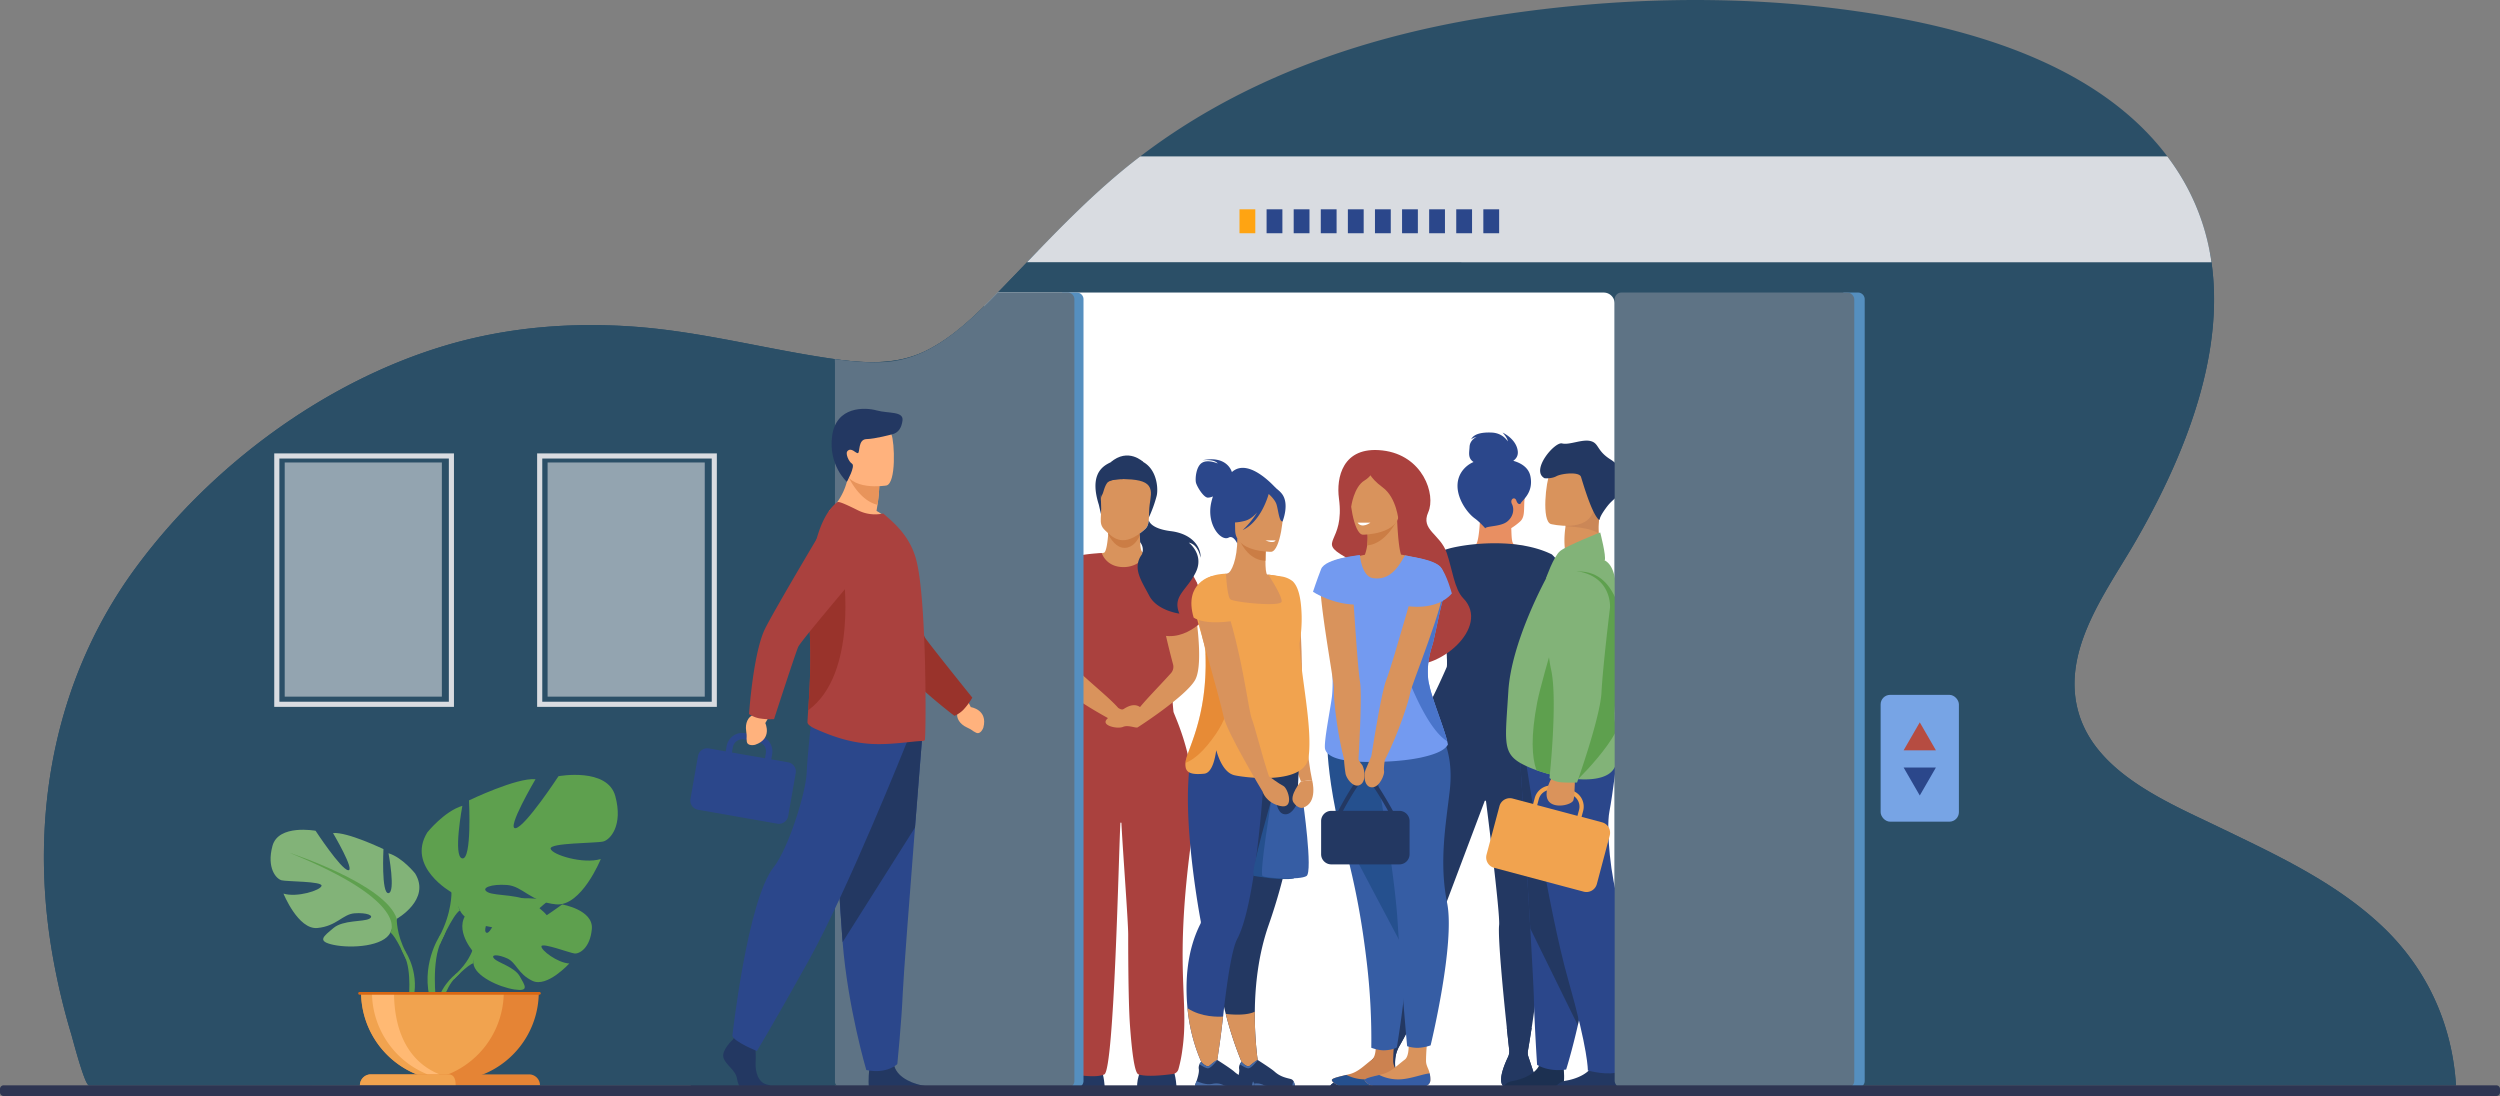 <svg xmlns="http://www.w3.org/2000/svg" viewBox="0 0 2768.18 1213.56"><rect x="0" y="0" width="2768.18" height="1213.56" fill="#808080" stroke="none"/><defs><style>.cls-1{fill:#2b4f67;}.cls-2{fill:#fff;}.cls-3{fill:#233862;}.cls-4{fill:#d9935c;}.cls-5{fill:#cb7d45;}.cls-6{fill:#aa413e;}.cls-7{fill:#e88f62;}.cls-8{fill:#2b478b;}.cls-9{fill:#f1a34f;}.cls-10{fill:#466aa5;}.cls-11{fill:#25508e;}.cls-12{fill:#365da4;}.cls-13,.cls-34{fill:#d86713;}.cls-13{opacity:0.4;}.cls-13,.cls-35{isolation:isolate;}.cls-14{fill:#1c3051;}.cls-15{fill:#82b378;}.cls-16{fill:#5ea04e;}.cls-17{fill:#da935b;}.cls-18{fill:#cb8757;}.cls-19{fill:#cc8250;}.cls-20{fill:#739af0;}.cls-21{fill:#4a75cb;}.cls-22,.cls-35{fill:#d9dce1;}.cls-23{fill:#bbd9f9;}.cls-24{fill:#558fbf;}.cls-25{fill:#5e7385;}.cls-26{fill:#ffb27d;}.cls-27{fill:#99332b;}.cls-28{fill:#e8945b;}.cls-29{fill:#ffa412;}.cls-30{fill:#77a4e5;}.cls-31{fill:#b64c41;}.cls-32{fill:#e58435;}.cls-33{fill:#ffb973;}.cls-35{opacity:0.6;}.cls-36{fill:#2e3552;}</style></defs><title>Asset 1</title><g id="Layer_2" data-name="Layer 2"><g id="Layer_1-2" data-name="Layer 1"><path class="cls-1" d="M2719.47,1201.75c-4.24-68.16-32.51-129.86-82.3-176.7-51.63-48.56-117-78.7-180.12-109.18-56.37-27.22-134.65-59.29-154.91-124.83-21.44-69.41,30-135.36,62.52-191.74,68.5-118.77,128.66-277.76,49-406C2339.39,73.88,2183.31,30.3,2052.69,12c-136-19.13-276.37-14.5-411.76,7.78-139.48,23-273.63,71.07-385.67,159.06-56,44-103.08,96.66-152.72,147.39-23,23.48-47.43,47.51-77.23,62.17-32.2,15.83-67,14-101.65,9.12-73.15-10.38-144.45-29.85-218.36-35.59-71.54-5.55-143.7.21-212.6,20.78-133.84,40-259.2,133.11-341.91,245.21C61.67,748.68,33.22,898.78,56.23,1045.76c3.17,20.24-3.27-20.92,0,0A756.85,756.85,0,0,0,78.85,1145c1.89,6.34,14.94,56.8,19.68,56.8Z"/><path class="cls-1" d="M56.23,1045.74A756.85,756.85,0,0,0,78.85,1145c1.89,6.34,14.94,56.8,19.68,56.8H2719.47c-4.24-68.16-32.51-129.86-82.3-176.7-51.63-48.56-117-78.7-180.12-109.18-56.37-27.22-134.65-59.29-154.91-124.83-21.44-69.41,30-135.36,62.52-191.74,54.06-93.73,102.91-212.51,81.93-321.47H1149.22c-15.55,16.09-31,32.32-46.68,48.36-23,23.48-47.43,47.51-77.23,62.17-32.2,15.83-67,14-101.65,9.12-73.15-10.38-144.45-29.85-218.36-35.59-71.54-5.55-143.7.21-212.6,20.78-133.84,40-259.2,133.11-341.91,245.21C61.67,748.66,33.22,898.76,56.23,1045.74Z"/><path class="cls-2" d="M1787.87,336v856.29a12.09,12.09,0,0,1-12.07,12h-674a12.09,12.09,0,0,1-12.06-12V339q7.4-7.22,15-15.05h671.07A12.11,12.11,0,0,1,1787.87,336Z"/><path class="cls-3" d="M1223.26,1204.27s-.63-13.81-4.33-21.21-33.34-2.32-33.34-2.32-6.83,12.36-5.9,23.47Z"/><path class="cls-3" d="M1302.78,1204.27s-.64-13.81-4.34-21.21-33.34-2.32-33.34-2.32-6.82,12.36-5.9,23.47Z"/><path class="cls-4" d="M1204.09,618.18c3.71,2.68,37.2,20.17,37.2,20.17l35.33-25.18s-10.73-1.57-11-1.65c-3.19-.89-3-9.43-3.45-18.54q-.09-2.12-.24-4.23l-34.59-1.25v.44c0,.43-.06.89-.09,1.37l-.07,1a4.18,4.18,0,0,1-.08,1c-.63,8-2,19.3-4.51,20.62C1221.09,612.69,1211.22,612.57,1204.09,618.18Z"/><path class="cls-5" d="M1227,591.32c2.85,5.71,9.21,15.65,18.63,15.32,9-.32,14.13-8.5,16.47-13.66q-.09-2.12-.24-4.23l-34.59-1.25v.43l-.09,1.37-.07,1C1227.09,590.63,1227.09,591,1227,591.32Z"/><path class="cls-3" d="M1266,511.64s-16.68-16.62-36.36.33C1229.64,512,1241.34,509.54,1266,511.64Z"/><path class="cls-3" d="M1272.2,572.75a142,142,0,0,0,8.54-23.68c2.33-9.09.2-43.61-34.51-41.27a47,47,0,0,0-19.89,5.86c-7.83,4.48-19.41,14.54-9.61,45.26l2.36,10.35Z"/><path class="cls-4" d="M1223.65,587.27c9,8.56,20.09,20,44.07-1.13,4.7-4.13,4.38-10.48,4.65-19.6.33-10.79,2.93-17.4,1.73-23.62-1.44-7.45-7.8-10.81-21-12-24.26-2.11-36.52,3.36-34.89,15.39C1221.83,573.2,1214.54,578.54,1223.65,587.27Z"/><path class="cls-3" d="M1243.42,530.5s-14.38-.31-17.67,4.5-3.73,10.19-5.39,12.9a10.54,10.54,0,0,0-1.38,5.75l-3.19-21.46,19.46-3.87Z"/><path class="cls-6" d="M1187.61,765.7c0-.11-3.75-45.3-5.14-52.93-1-5.75,4-30.71,6.62-42.71-23.64-3.82-29.54-21.18-29.54-21.18s4.86-17.48,16-26.5c4.18-3.39,11.48-5.64,19-7.14,4.42-.88,8.91-1.49,12.86-1.91,7.17-.78,12.56-.93,12.56-.93s4.45,15.3,23.67,15.53,27.11-15.77,27.11-15.77,3.76.08,8.89.4c3.72.24,8.15.6,12.37,1.14a63,63,0,0,1,10.88,2.2c9.72,3.24,22.46,29.39,22.46,29.39-2.55,15.52-26.77,23.82-30.71,25.07h0l.23,6.26c2.28,6.54,7,21.08,7.79,31.29,1,13.49-4.6,60.44-4.63,60.76.2,5.6.6,12.75,1.36,19.67,4.24,11.47,30.34,65.51,20.47,136.63-20.59,148.25-2.73,181.49-10.63,237.08a150.88,150.88,0,0,1-4.42,22,7.41,7.41,0,0,1-6.08,5.14c-9.06,1.26-29.46,3.57-38.25.38-4.2-1.53-7.22-24.9-9.35-55-2-28.88-1.91-93.12-1.91-99.72,0-14.93-6.33-97.77-7.5-123.53a.57.57,0,0,0-.65-.49.56.56,0,0,0-.5.49h0c-1.77,30.59-6.82,272.9-17.75,278.29-8.35,4.12-28,1-37.44-.26a8.68,8.68,0,0,1-7.16-6.19c-11.75-40.41,1.44-140.17-14.77-258.11-9.64-70.13,15.72-123.66,20.28-136.13C1184.75,782.85,1186.35,773.73,1187.61,765.7Z"/><path class="cls-4" d="M1224.72,801.13c2.5,3.67,13.68,5.9,19,3.65s13.36,1.45,15.76.74c.17,0,53.58-34.38,63.82-52.59,10.34-18.37-.06-80.9-3.18-98-9.37,10.24-30.26,10.89-34,10.92h-.57l-1-.31c1.08,19.19,10.59,56.1,14.34,70.06a10.59,10.59,0,0,1-2.37,9.85c-15.66,17.33-30.15,31.56-37.83,42.14-1.21,1.07-3.66,2.89-5.64,1.93-2.74-1.32-11.42-6.18-18.18-.76S1222.22,797.45,1224.72,801.13Z"/><path class="cls-4" d="M1170.58,755.43c11.93,17.15,68.35,46.25,68.52,46.29a4.34,4.34,0,0,0,1.68-.13h.08c3.35-.75,9.35-3.51,13.86-2.08,5.48,1.74,16.4-1.54,18.54-5.43s-4-6.61-11.24-11.38-15.42.89-18,2.48c-1.55.93-3.6,0-5-.84h-.08c-.27-.17-.52-.34-.73-.49-8.46-9.59-23.73-22-40.51-37.31a13.42,13.42,0,0,1-4.2-12.1c2-12,5.18-65.42,4.53-69-18.2,4.33-29.57-3.1-33.69-6.58C1162.76,677.81,1158.82,738.52,1170.58,755.43Z"/><path class="cls-6" d="M1159.55,648.88s-5.17,33.74-3.92,40.93a84.42,84.42,0,0,0,52.18,15.31c30.62-1.56-26.19-61.58-26.19-61.58Z"/><path class="cls-6" d="M1325.29,645.27s11.08,26.59,14,34.15c0,0-24.89,33.49-56.46,22.87s-6.87-65.65-6.87-65.65Z"/><path class="cls-3" d="M1272.54,659.65c8.68,16.66,33.33,19.79,33.33,19.79-8-19.45,8.11-25.58,18.06-45.49s-7.64-33.1-7.64-33.1c10.88,2.08,13,16.67,13,16.67.93-9.71-7.18-26.15-32.87-29.4-18.81-2.37-23.35-8.7-24.44-11.93-.42,4.18-1.43,7.45-4.25,9.93-2,1.76-3.89,3.28-5.7,4.6,0,.76.08,1.52.11,2.27.11,2.56.18,5.08.3,7.39a13.09,13.09,0,0,1,1.81,13.72,22.77,22.77,0,0,0-4.46,11.11C1258.55,636.16,1266,647.15,1272.54,659.65Z"/><path class="cls-7" d="M1540.64,733.93c4.43,20.4,45.35,68.9,45.5,69a4,4,0,0,0,1.6.53h.08c3.38.58,10,.34,13.59,3.39,4.39,3.7,15.73,4.86,19.2,2.08s-1.16-7.63-6-14.81S1600,789,1597,789.5c-1.79.27-3.34-1.34-4.29-2.69l0-.07c-.18-.27-.35-.52-.48-.74-4.14-12.1-13.46-29.42-23.09-50a13.38,13.38,0,0,1,.76-12.78c6.44-10.28,19.5-31.63,27.9-48.77,1-5,2-9.61,2.72-13.14-18.47-3-26.11-14.2-28.58-19C1563.18,659.27,1536.26,713.81,1540.64,733.93Z"/><path class="cls-7" d="M1769.84,733.93c-4.43,20.4-45.35,68.9-45.5,69a4,4,0,0,1-1.6.53h-.08c-3.38.58-10,.34-13.59,3.39-4.39,3.7-15.73,4.86-19.2,2.08s1.16-7.63,6-14.81,14.58-5.09,17.58-4.62c1.8.27,3.34-1.34,4.29-2.69l.06-.07c.18-.27.35-.52.48-.74,4.13-12.1,13.45-29.42,23.09-50a13.41,13.41,0,0,0-.76-12.78c-6.44-10.28-19.5-31.63-27.9-48.77-1-5-2-9.61-2.72-13.14,18.46-3,26.1-14.2,28.57-19C1747.3,659.27,1774.21,713.81,1769.84,733.93Z"/><path class="cls-7" d="M1633.8,603.27c2.55-1.31,3.88-12.61,4.51-20.6a4,4,0,0,1,.08-1l.07-1c0-.48.07-.94.09-1.38v-.43h.8l-.29-.28c-9.1-8.7-1.81-14-5.45-40.89-1.62-12,10.63-17.49,34.87-15.38,13.21,1.14,19.57,4.5,21,12,1.21,6.21-1.39,12.82-1.72,23.61-.27,9.11,0,15.46-4.65,19.58a67.63,67.63,0,0,1-9.73,7.29c.38,8.93.29,17.23,3.43,18.1.28.08,11,1.65,11,1.65l-35.3,25.17s-33.48-17.48-37.18-20.16C1622.51,603.88,1632.35,604,1633.8,603.27Z"/><path class="cls-8" d="M1618.86,521.84a30.3,30.3,0,0,1,12.76-10.27c-6.59-4.34-4.74-10.36-4.41-16.91.38-7.65,7.84-10.9,7.84-10.9a17.11,17.11,0,0,0-6.12,2.67c2.68-5.35,10.14-8,22.77-7.46s17.8,9.76,17.8,9.76c0-3.63-5.74-9.76-5.74-9.76s15.3,6.89,16.83,20.67c.56,5-1.77,8.29-5,10.59,7.9,2.25,16.94,7,19,17.11,3.74,18.73-9.41,26.48-11,30.51,0,0-2.74,1.74-4.53-3.46s-7.59-1.68-4.9,3.74,1.78,13.85-5.42,19.5-22.88,4.64-24.13,7.35c0,0-6.17-7.06-11.69-11C1621.82,565.91,1605.54,540.89,1618.86,521.84Z"/><path class="cls-3" d="M1668,1204.27s12-.06,24.81-.06c11.49,0,5.92-15,3.7-21.57l-4.19-12.56a13.47,13.47,0,0,1-.51-6.55q2.31-13.56,4.13-25.36a81.44,81.44,0,0,1-27.51-.24c1.15,11,2.12,19.78,2.66,24.66a14.37,14.37,0,0,1-1.3,7.78C1653.7,1204.27,1668,1204.27,1668,1204.27Z"/><path class="cls-3" d="M1472.67,1204.27h69.9s6.1-4.75,3.33-15.85a50.3,50.3,0,0,1-1.12-14.48,35.07,35.07,0,0,1,4.69-15.66c3.33-5.77,8.69-15.47,14.38-27.66-6.41,1-17.38,1.45-31-3.64-2.65,14.75-4.92,27.13-6.18,34a20.22,20.22,0,0,1-5.13,10.18c-6.91,7.42-20.71,21.74-25.62,23.38C1489.32,1196.69,1472.67,1196.52,1472.67,1204.27Z"/><path class="cls-3" d="M1496,1194.48c4.91-1.64,18.71-16,25.62-23.38a20.22,20.22,0,0,0,5.13-10.18c1.26-6.86,3.53-19.24,6.18-34,6.88-38.18,16.37-92.24,17.73-107.26,4-44.09,27.09-190.65,32.47-224.48l-.3-.1c-3.29-1.2-3-8-1.81-11.24,2.32-6.4,9.38-18.65,20.83-45.08a5.09,5.09,0,0,0,.29-1.6c0-.45.07-1,.08-1.57v-3.52c0-1.34-.09-2.85-.18-4.49a6.7,6.7,0,0,0,0-1c-.86-15.25-3.61-40.9-5.84-56h0a1.1,1.1,0,0,0-.07-.47c-18.5-4-26.6-22.85-26.6-22.85,6.12-12.62,20.19-28.76,25.74-34.89a6.24,6.24,0,0,1,2.33-2.53c10.6-5.63,77.61-17.37,120.77,4.08h0s15.57,14.71,23,33.75a44.39,44.39,0,0,1-30.46,22.39c-3,11.2-16.45,62.18-15,69.58.58,2.87,3.69,8.17,7.39,14.51.34.57.68,1.16,1,1.75.69,1.19,1.4,2.4,2.1,3.64,1.41,2.47,2.83,5,4.16,7.61.67,1.29,1.32,2.59,1.93,3.88.92,1.94,1.76,3.87,2.49,5.76a49.7,49.7,0,0,1,1.8,5.54,32,32,0,0,1,.71,3.48,17.79,17.79,0,0,1-.1,6.26,4.83,4.83,0,0,1-1.94,2.52c2.16,5.77,5.72,15.66,8.55,25.16a118.85,118.85,0,0,1,4,17.25c1,8.37-26.48,173.49-25.91,181.29.76,10.31,8.48,25.1-6.12,119.88q-1.82,11.82-4.13,25.35a13.52,13.52,0,0,0,.51,6.56l4.19,12.56c2.22,6.59,7.79,21.57-3.7,21.57-12.8,0-24.81.06-24.81.06s-14.3.08,1.79-33.9a14.4,14.4,0,0,0,1.3-7.78c-.54-4.88-1.51-13.71-2.66-24.66-4-37.5-10-99.89-8.53-113.64,1.36-12.22-14.5-137-14.5-137a.8.8,0,0,0-1.17-.66.67.67,0,0,0-.43.56.17.17,0,0,0,0,.1l-55.16,146.38c.88,34.13-12.69,71.08-24.74,96.9-5.69,12.19-11,21.89-14.38,27.66a35.07,35.07,0,0,0-4.69,15.66,50.3,50.3,0,0,0,1.12,14.48c2.77,11.1-3.33,15.85-3.33,15.85h-69.89C1472.68,1196.52,1489.32,1196.69,1496,1194.48Z"/><path class="cls-8" d="M1331,512.41c6.67-4.09,17.33.79,17.33.79-3.68-5.18-17.13-3.48-17.13-3.48,26.85-5.72,32.4,11.5,32.83,13,19.43-17.53,50.54,19.85,50.54,19.85l-44.64,59.16s-4.07-9.42-9.45-6.48c-8.38,4.58-24.6-14-19.42-38.34a68.48,68.48,0,0,1,2-7.26,14.28,14.28,0,0,1-5.56,1.38c-4.88,0-12.26-12.45-13.25-16.63S1324.28,516.49,1331,512.41Z"/><path class="cls-4" d="M1452.85,863.7l-12.39,1.49s-27.67-71.22-28.29-88.61c-.2-5.66-1.13-17.08-2.31-29.9-2.42-26.54-5.84-59.1-5.84-59.1l-.72-13.06V636.27s15.49.75,25.76,7.31c3.4,2.16,4.72,3.77,5.33,6.09,5,19.31,7.14,64.73,7.26,97.94.07,18.51.08,32.87.83,36C1444.59,792.52,1447.51,839.73,1452.85,863.7Z"/><path class="cls-4" d="M1322,822.16c14-31.32,20.65-40.18,20.88-50,.18-7.8-31-127.14,16.53-137.37,4-1,10.71-15.4,10.63-38.53l1.79.35,30.08,6s-.69,9.47-.71,18.39c0,7.43.43,14.47,2.11,15.36l3.45.33s25.08,34.83,27.19,67.22-20.09,46.47.16,111.21C1454.78,881.16,1314.27,839.46,1322,822.16Z"/><path class="cls-5" d="M1401.9,602.53s-.69,9.47-.71,18.39c-16.83-.48-25.73-15.83-29.37-24.34Z"/><path class="cls-8" d="M1368.71,593.27s-8.82-13.93-10.94-25.85c-1.51-8.51,2.82-40,34.52-35.51a43.2,43.2,0,0,1,17.85,6.75c6.89,4.65,16.82,14.68,5.71,42.21l-2.88,9.29Z"/><path class="cls-4" d="M1407.52,611s-39.83.66-39.86-24.15-5.18-41.43,20.25-42.9,30.37,8,32.4,16.27S1417.88,610.17,1407.52,611Z"/><path class="cls-3" d="M1357.25,1122.7a393,393,0,0,0,25.11,70.41l13.13-.91s-6.44-30.64-6.07-72c.26-28.94,3.84-63.14,15.27-95.8,39.3-112.23,33-193.91,33-193.91l-73.9,8.64-3.44.41c-.31,33.94-1.19,80-2,116-.68,32.4-1.28,56.68-1.28,56.68C1342.87,1042.82,1348,1086,1357.25,1122.7Z"/><path class="cls-8" d="M1314.86,1116.33c4.25,45.35,23,74.67,23,74.67l6.28,4.57s5.94-32,10.14-70c4-36.12,9.49-74.35,15.7-86,24.64-46.28,32.06-221,32.06-221l-74.92-3.72c-7.54,12.67-10.82,33.44-11.6,57.07-2,59.62,12,137.35,14.13,148.6h0a4,4,0,0,1-.49,2.52C1314.21,1052.62,1312.09,1086.38,1314.86,1116.33Z"/><path class="cls-8" d="M1378.41,576.73c-16.74,4.3-24-.18-24-.18a331.23,331.23,0,0,1,3.1-35.57s24.33-9.19,48.21,1.83c2.61-2.23,7.26-3.85,13.4,3.6,9.23,11.19,1,31,1,31-3.79.44-4.68-12.56-6.67-18.88-1.46-4.65-6.25-9.39-8.68-11.58-.78,2.87-8.8,30.73-28.82,40a92.47,92.47,0,0,0,16-19.53C1388.09,571.78,1383.52,575.41,1378.41,576.73Z"/><path class="cls-9" d="M1313.09,850.76c1.59,5,7.07,7.3,20.31,5.93,8.09-.84,11.7-14.39,13.3-26,4.86,16.54,11.66,25.83,20.45,27.78,12.84,2.85,77.57,10.73,81.8-20,4.66-33.85-9.29-93.77-10-126.07a159.49,159.49,0,0,0,2.34-30c-.54-23-4.61-33.5-9.81-38.7a26.3,26.3,0,0,0-11.53-5.24c-3-.52-7.2-1.11-13.12-1.9a20.66,20.66,0,0,0-2.36-.19c1.08,2,15.75,24.17,14.6,29.86-1.19,6-53.18.6-56.77-2.68s-4.81-28.33-4.81-28.33-8.87.23-15.19,2.52c-8.16,3-14.34,8.43-15.46,11.43-10.78,28.85,7.28,52.9,8,75.28,2.48,71.8-21.55,107.11-22.21,120.28A17.75,17.75,0,0,0,1313.09,850.76Z"/><path class="cls-4" d="M1314.86,1116.33c4.25,45.35,23,74.67,23,74.67l6.39,5.82s5.83-33.21,10-71.22C1349.8,1125.93,1330.28,1126.64,1314.86,1116.33Z"/><path class="cls-4" d="M1357.25,1122.7a393,393,0,0,0,25.11,70.41l13.13-.91s-6.44-30.64-6.07-72C1385,1122.41,1375.77,1124.69,1357.25,1122.7Z"/><path class="cls-3" d="M1374.79,1204.12h8.39c2.81-.44,4.88-1.25,7.76-1.63,4.37-.57,6.39,1.22,6.79,1.63l.08.09h35.61c.9-1.28,0-4.25-.8-6.43a5.13,5.13,0,0,0-3.34-3c-3.77-1.09-11.22-2.06-18-8.24-3.84-3.46-18.52-12.74-18.52-12.74h-.08c-.33,0-1.86.48-8.54,6.12-3.46,2.91-9.34-4.11-9.34-4.11a8.29,8.29,0,0,0-1.93,2.62,8.74,8.74,0,0,0-.77,5.46c.53,3.21-1.18,9.18-2.55,13.21-.83,2.44-1.53,4.18-1.53,4.18S1367.58,1203.27,1374.79,1204.12Z"/><path class="cls-10" d="M1372.83,1178.36c2,1.41,6.22,4.18,9,4.55,3.78.49,10.86-9.16,10.86-9.16h-.08c-.33,0-1.86.48-8.54,6.12-3.46,2.91-9.34-4.11-9.34-4.11A8.38,8.38,0,0,0,1372.83,1178.36Z"/><path class="cls-10" d="M1374.79,1204.12h8.39c2.81-.44,4.88-1.25,7.76-1.63,4.37-.57,6.39,1.22,6.79,1.63l.08.09h35.61c.9-1.28,0-4.25-.8-6.43-1.09-1-1.39,4.18-2,5s-29,.3-30.7-.9-6.57-3.29-13.44-1.64c-6,1.43-14.8-2.24-17-3.21-.83,2.44-1.53,4.18-1.53,4.18S1367.58,1203.27,1374.79,1204.12Z"/><path class="cls-11" d="M1408,884.79s-22.8,77.7-20,85c0,0,30.62,5.66,44.68,2.91Z"/><path class="cls-12" d="M1442.68,886.85s11.22,78.43,4,83.12-44.87,2.5-48.68,0,9.93-85.18,9.93-85.18h4.76s.86,14.44,8.36,16.53,13.13-6,16.93-15.41Z"/><path class="cls-3" d="M1330.09,1204.12h8.38c2.81-.44,4.89-1.25,7.77-1.63,4.37-.57,6.39,1.22,6.79,1.63l.07.09h35.62c.9-1.28,0-4.25-.81-6.43a5.06,5.06,0,0,0-3.33-3c-3.78-1.09-11.22-2.06-18-8.24-3.84-3.46-18.53-12.74-18.53-12.74H1348c-.32,0-1.85.48-8.54,6.12-3.45,2.91-9.34-4.11-9.34-4.11a8.44,8.44,0,0,0-1.93,2.62,8.88,8.88,0,0,0-.76,5.46c.53,3.21-1.18,9.18-2.55,13.21-.83,2.44-1.53,4.18-1.53,4.18S1322.84,1203.27,1330.09,1204.12Z"/><path class="cls-10" d="M1328.09,1178.36c2,1.41,6.23,4.18,9,4.55,3.79.49,10.86-9.16,10.86-9.16h-.08c-.32,0-1.85.48-8.54,6.12-3.45,2.91-9.34-4.11-9.34-4.11A8.38,8.38,0,0,0,1328.09,1178.36Z"/><path class="cls-10" d="M1330.09,1204.12h8.38c2.81-.44,4.89-1.25,7.77-1.63,4.37-.57,6.39,1.22,6.79,1.63l.07.09h35.62c.9-1.28,0-4.25-.81-6.43-1.08-1-1.38,4.18-2,5s-29.06.3-30.7-.9-6.57-3.29-13.44-1.64c-6,1.43-14.8-2.24-17-3.21-.83,2.44-1.53,4.18-1.53,4.18S1322.84,1203.27,1330.09,1204.12Z"/><path class="cls-13" d="M1312.6,844.77c8.89-3.38,20.3-12.37,34-32.52,36.28-53.36,3.09-116.06-1.37-117.23-2.93-.78-7.59,17.2-10.41,29.47C1337.29,796.27,1313.26,831.6,1312.6,844.77Z"/><path class="cls-4" d="M1349.25,658.2c3.72,1.56,4.82,5.65,5.81,7.83,8.26,18.16,18.25,61.76,24,94.46,3.23,18.22,5.69,32.37,7,35.37,3,6.93,11,39.76,19,63.72h0s11,8.21,16,10.71,12.81,25.94-3.44,22.19-19.61-16-19.61-16S1358.57,811,1355,794c-1.17-5.54-4-16.63-7.38-29.06-6.93-25.74-15.87-57.23-15.87-57.23L1328.82,695l-6.51-39.25S1338,653.5,1349.25,658.2Z"/><path class="cls-9" d="M1342.22,637.79s-32,6.85-20.54,46c0,0,10.73,9.06,45.54,3.44Z"/><path class="cls-4" d="M1452.85,863.7s7,25.34-10.2,30.65c0,0-5,1.79-10.31-5.67s8.12-23.49,8.12-23.49Z"/><path class="cls-14" d="M1664.71,1204.27H1729c1.6-.81,2.39-3.67,2.71-7.17.7-7.35-.63-17.54-.63-17.54s-22.3-17.62-25.27-4-21,19.82-31.22,21.54C1667.72,1198.16,1665.47,1201.88,1664.71,1204.27Z"/><path class="cls-3" d="M1722.09,1204.27h66.84c4-4.24,1.47-24.75,1.47-24.75s-22.17-17.79-25.24-4.2-21.11,19.65-31.38,21.3c-.74.13-1.43.28-2.09.46A15.68,15.68,0,0,0,1722.09,1204.27Z"/><path class="cls-8" d="M1777.62,839.27s-.18,2.43-.5,6.82c-2.06,28.26-10.1,137.53-15.53,198.4-.21,2.21-.4,4.36-.59,6.44l-.3,3.3a660.46,660.46,0,0,1-13.6,81c-6.66,29.18-12.93,49-12.93,49-19.85,3-32.19-5.15-32.19-5.15s-3-46-3.55-73.73c-.2-9-1.86-39.8-4-77.26-1.67-29-3.62-61.94-5.43-91.91-.09-1.6-.18-3.2-.28-4.77-2.91-48.47-5.36-87.95-5.36-87.95l34.9-1.52Z"/><path class="cls-3" d="M1747.09,1135.27l-52.67-107.18c-1.67-29-3.62-61.94-5.43-91.91-.09-1.6-.18-3.2-.28-4.77-2.91-48.47-5.36-87.95-5.36-87.95l34.9-1.52,58.86,4.23Z"/><path class="cls-8" d="M1689.77,844s24.22,162.15,46.69,241,21.7,100.35,21.7,100.35,24,6.51,35,1c0,0,13.66-146.52-.35-186.34-9.26-26.34-14.54-81.65-10.77-101.28s8.38-59.16,8.38-59.16Z"/><path class="cls-4" d="M1740.25,630.58l36.63-8.33a144.58,144.58,0,0,1-6.68-31.06c-.73-8.73-.23-17.61,3.13-24.06.2-.41.42-.81.65-1.19,1.51-2.5.74-3.72-1.08-4.1-3.26-.7-9.82,1.28-12.67,3.4-4.31,3.25-24.79,12.35-25.86,12.83h0a1.49,1.49,0,0,1-.09.42h0c-.15.69-.45,2.16-.77,4.21C1732,592.32,1729.94,614.67,1740.25,630.58Z"/><path class="cls-15" d="M1780.85,857.27c-8,5-20.14,6.38-33.45,5.49-15.54-1-32.59-5.14-46.14-10a108.13,108.13,0,0,1-18-8c-20-11.78-16.36-25.9-13.12-79.29,3.3-54.49,40.47-123.24,47.12-134.73,11.84-20.45,59.68-10.22,59.68-10.22,10.33,5.62,13.22,22.73,13.12,44.87-.12,24.61-3.94,55.44-5.38,83.66-1.2,23.33,2.14,44.18,4.46,61.45C1792.09,833,1793.41,849.33,1780.85,857.27Z"/><path class="cls-16" d="M1789.09,810.52c-10.28,19.09-29.7,40.17-41.69,52.26-15.54-1-32.59-5.14-46.14-10-5.08-14.16-6.43-37.43.89-75.35,5.57-28.92,41.33-144.54,41.33-144.54,24.16-1.9,38.42,11.94,46.53,32.49-.12,24.61,1.45,55.35,0,83.57C1788.81,772.27,1786.77,793.27,1789.09,810.52Z"/><path class="cls-9" d="M1646,946.35l14.3-53.71a11.94,11.94,0,0,1,14.57-8.44l22.74,6,1.75-6.55a18.77,18.77,0,0,1,22.9-13.27l17.45,4.65a18.77,18.77,0,0,1,13.27,22.9l-1.75,6.55,22.74,6.07a11.93,11.93,0,0,1,8.44,14.56l-14.27,53.76a11.92,11.92,0,0,1-14.57,8.44l-99.1-26.39A11.94,11.94,0,0,1,1646,946.35Zm102.45-49.58a14.07,14.07,0,0,0-9.94-17.16L1721,875l-.71-.17a14.08,14.08,0,0,0-16.45,10.11l-1.75,6.56,44.57,11.87Z"/><path class="cls-17" d="M1719.29,859.36s-10.93,17.17-5.13,26.91,26,5.18,28-.11,1.62-31.39,1.62-31.39Z"/><path class="cls-15" d="M1782.73,672.71s-8.09,66.39-9.45,94-27.06,99.77-27.06,99.77-14.58.42-20.24-.61a23,23,0,0,1-10.27-4.4s9.26-86.38,1.78-120.06S1712.94,641,1712.94,641s5.85-14.13,36.18-8C1785.09,640.27,1782.73,672.71,1782.73,672.71Z"/><path class="cls-18" d="M1733.46,582.75c4,.17,29.27,1.55,36,7.91a4,4,0,0,0,.7.53c-.73-8.73-.23-17.61,3.13-24.06-.15-2-.3-3.87-.43-5.29-3.26-.7-9.82,1.28-12.67,3.4-4.31,3.25-24.79,12.35-25.86,12.83l-.13.44h0C1734.09,579.27,1733.78,580.7,1733.46,582.75Z"/><path class="cls-4" d="M1717.3,580.27s41.3,10.13,47.22-15.7,15.22-41.9-10.9-49.46-33.53,1.12-37.6,9.26S1706.7,577,1717.3,580.27Z"/><path class="cls-3" d="M1770.22,575.37a.65.65,0,0,0,.92-.06.66.66,0,0,0,.15-.34c.25-1.67,1.65-5.27,7.18-12.78,9.1-12.37,12.93-8.65,13.73-22.28s6.3-21.57-9.07-31.26-12.43-17.8-21.83-20.25-23.61,4.66-31.68,2.59-35.31,29.85-19.36,38.56c0,0,7.58.77,13.09-2.25s25.25-5.33,27.24.74C1752.47,533.81,1762.09,567.76,1770.22,575.37Z"/><path class="cls-15" d="M1771.87,589.55s6.89,26.43,5,31c0,0-46.25,3.72-65.26,20.44,0,0,8.5-25,16.07-31S1771.87,589.55,1771.87,589.55Z"/><path class="cls-19" d="M1547.4,1196.47c-.61,7.54-11.26,7.54-23.33,6s-8.88,1.59-25.8,1.7-22.72-5.52-23.52-8c-.71-2.15,7.45-3.89,16.19-6l3.3-.79c9.85-2.43,16.41-9.74,24.87-16.1,8-6,2.4-35.26,2.4-35.26l24.87-8.87s-3.75,29.4-3.75,45.58c0,5.44,3.13,9,4,13.73A29.61,29.61,0,0,1,1547.4,1196.47Z"/><path class="cls-11" d="M1524.09,1202.52c-12.07-1.49-8.88,1.59-25.8,1.7s-22.72-5.52-23.52-8c-.71-2.15,7.45-3.89,16.19-6l.1.16a47.27,47.27,0,0,0,24.79,4.63c11.37-1,23-5.71,30.83-6.5a29.29,29.29,0,0,1,.74,7.86C1546.79,1204,1536.14,1204,1524.09,1202.52Z"/><path class="cls-12" d="M1470.82,827.46c.27,8.81,2.12,40.49,12.9,87.48q2.37,10.3,5.33,21.58c12.49,47.35,19.14,85,24.35,129.13a726.37,726.37,0,0,1,5,94.51s7.74,3,14.36,2.81c9.92-.33,13.94-3.22,13.94-3.22s9.15-54.48,12.21-102.59c1.58-24.82,1.54-47.94-2.22-61-.27-.93-.52-1.91-.76-3-1.54-6.75-2.5-16-3.07-26.7-.2-3.94-.34-8.07-.45-12.35-.23-10-.18-20.86,0-32,0-1.11,0-2.21.08-3.31.08-3.81.19-7.63.31-11.45,1.59-48.59,5.88-97.07,5.88-97.07s-7.38-.76-17.88-1.22C1515,808,1470.27,808.75,1470.82,827.46Z"/><path class="cls-4" d="M1583.78,1196.47c-.61,7.54-11.26,7.54-23.34,6s-8.88,1.59-25.8,1.7-22.71-5.52-23.51-8c-.72-2.15,7.45-3.89,16.18-6l3.3-.79c9.85-2.43,16.41-9.74,24.87-16.1,8-6,2.41-35.26,2.41-35.26l24.86-8.87s-3.75,29.4-3.75,45.58c0,5.44,3.13,9,4,13.73A30,30,0,0,1,1583.78,1196.47Z"/><path class="cls-11" d="M1469.72,827.46c.27,8.81,2.12,40.49,12.9,87.48,21.17,40.33,57.44,108.72,75.22,142.22l10.46,19.69-16.84-158-11.69-109.74C1513.91,808,1469.17,808.75,1469.72,827.46Z"/><path class="cls-12" d="M1515.37,809.37s27.58,137.46,32.24,212.28,10.48,136.75,10.48,136.75a36.37,36.37,0,0,0,12.93,1.78,47.5,47.5,0,0,0,13.07-2.67s27.34-112.56,18.28-157.62-1.51-86.62,2.84-124c6.23-53.59-17.75-78.49-34.49-95.47C1553.77,763.27,1515.37,809.37,1515.37,809.37Z"/><path class="cls-6" d="M1482.57,551.88c-3-22.34,3.47-58.24,48.21-53.12s59.41,48.83,50.66,68.47,13.29,24,20.47,44.94c6.17,18,8.54,40.32,18.26,50.23,31.35,32-28.58,82.6-65.26,72.59-66.8-18.24-75.41-21-73.75-73.3.85-26.8,21.56-37.46,8.22-45C1457.16,598.36,1489.45,602.44,1482.57,551.88Z"/><path class="cls-4" d="M1505.64,615.48c.39,0,2.35-.55,5.64-1.17a50.31,50.31,0,0,0,2.53-10.42,65.65,65.65,0,0,0-.06-17.93L1547,575.84c1.15,25.36,3.11,34.79,4.37,38.29a147.06,147.06,0,0,1,32,9.09s-21.22,121.38-12.1,144.55a245.52,245.52,0,0,1,12.58,43.73L1485,812.73s1.38-79.52-3.17-107.67S1505.64,615.48,1505.64,615.48Z"/><path class="cls-20" d="M1467.33,829.77c4.51,14.15,39.06,14.88,69.92,13.41.67,0,1.34-.06,2-.11,4.79-.26,9.48-.67,13.87-1.15a197.4,197.4,0,0,0,20.1-3.08c6-1.33,13.58-3.24,19.73-6.11,4.72-2.18,8.59-5,10.3-8.43-.21-1.1-.47-2.29-.79-3.55-4.16-16.55-16.72-46.63-19.91-62.45a41.08,41.08,0,0,1-1.18-6.14c-1.35-14.65.94-26.6,4.76-38.32h0l.18-.56c.11-.31.23-.77.39-1.38h0c.15-.56.31-1.23.48-2,.06-.24.13-.51.18-.8,2.65-11.39,8.43-40,10-43.92a29.92,29.92,0,0,0,1.13-4.1c.15-.67.29-1.4.43-2.16,1.55-8.61,1.4-25.19-3.8-30.92-7.26-8-39.31-13-39.31-13-5.06,7.66-14.19,28.55-35.69,25.13-12.43-2-14.35-25.33-14.35-25.33-13.36,1.77-16.77,3.73-16.77,3.73s-18,47.58-17.38,67c.72,23.33,5.68,59.37,3.32,84.5C1473.78,782.12,1465.18,823,1467.33,829.77Z"/><path class="cls-12" d="M1560.8,1203.64c-12.07-1.49-9.24.47-26.16.58s-22.71-5.52-23.51-8c-.72-2.15,7.45-3.89,16.18-6l.1.16a47.32,47.32,0,0,0,24.8,4.63c11.36-1,23-5.71,30.82-6.5a29.71,29.71,0,0,1,.75,7.86C1583.17,1204,1572.88,1205.13,1560.8,1203.64Z"/><path class="cls-3" d="M1474.09,897.84h7.67c2.21-4.15,5.6-10.4,9.3-16.69,11.79-20,16.45-23.36,19.19-24.06,5.87-1.48,13.53,8,30.31,37.6l1.79,3.15h7.19a11.29,11.29,0,0,1,11.25,11.25v36.77a11.27,11.27,0,0,1-11.25,11.25h-75.45a11.27,11.27,0,0,1-11.25-11.25V909.09A11.29,11.29,0,0,1,1474.09,897.84Zm62.4-.84c-3.48-6.13-8.74-15.4-13.86-23-8.42-12.48-11.13-12.38-11.23-12.39-3.75,1-14.81,18.38-24.35,36.2H1537Z"/><path class="cls-4" d="M1477,763.27c.75-6.91-20.65-117-14.16-130.7s32.77-16,32.77-16,7.09,120,10.22,137.93c2.18,12.45-.07,59.07-1.65,86.42a26.16,26.16,0,0,0,3.62,5.5c2.32,2.24,6.06,17.4-1.21,22.26s-15.52-6.07-16.7-12a163.07,163.07,0,0,1-1.78-16.66C1479.46,806.6,1476.37,769.06,1477,763.27Z"/><path class="cls-20" d="M1505.76,614.71s-38.24,3.34-42.92,15.38-9,25.17-9,25.17,22.93,15.56,52.87,14.18Z"/><path class="cls-21" d="M1555.49,741.5s22.39,64.47,47,79.25c-4.16-16.55-16.72-46.63-19.91-62.45a41.08,41.08,0,0,1-1.18-6.14c-1.35-14.65.94-26.6,4.76-38.32h0l.18-.56c.11-.31.23-.77.39-1.38h0c.15-.56.31-1.23.48-2,.06-.24.13-.51.18-.8,2.65-11.39,8.43-40,10-43.92a29.92,29.92,0,0,0,1.13-4.1c-1.1-1.81-2.11-2.45-3-1.65C1585.68,668.48,1555.49,741.5,1555.49,741.5Z"/><path class="cls-4" d="M1512,852.51c2.34-5.62,6.46-15.25,6.46-15.25h0c4.24-27.07,11.91-73.11,16.68-84.82,6.85-16.88,39.19-132.63,39.19-132.63s18.28,6.85,23.67,29.48c3.52,14.76-35.81,110.87-36.53,117.79-.62,5.89-12.08,43.46-28.18,74.75,0,0-1.42,9-.73,12.13s-4.63,17.85-13.38,17.85S1509.64,858.13,1512,852.51Z"/><path class="cls-20" d="M1556.67,670.88s33.43,6.56,50.93-13.75c0,0-5.62-20.94-12.49-29.21S1564,616.8,1564,616.8Z"/><path class="cls-5" d="M1513.81,603.89c20.75-1.54,33.17-28,33.17-28L1513.75,586A65.29,65.29,0,0,1,1513.81,603.89Z"/><path class="cls-4" d="M1509.09,592.06s40.58,0,40.21-25.24,4.63-42.28-21.3-43.38-30.82,8.63-32.74,17.09S1498.47,591.4,1509.09,592.06Z"/><path class="cls-6" d="M1514.43,519.82s1,8.4,16.6,19.87,17.57,37.08,17.57,37.08,13.51-45-.62-55.65S1514.43,519.82,1514.43,519.82Z"/><path class="cls-6" d="M1529.15,505.09s-21.31-2.7-37.23,20.8c-6.86,10.12-2.26,26.41,4.23,35.09,0,0,2.92-22,14.81-29S1529.15,505.09,1529.15,505.09Z"/><path class="cls-22" d="M2448.69,290.37a249,249,0,0,0-35.08-97.1q-6.49-10.46-13.82-20.13H1262.58q-3.67,2.79-7.32,5.65c-42.9,33.7-80.55,72.47-118.13,111.57Z"/><path class="cls-23" d="M2720,1212.11v1.38H111c-1.12-2.62-2.26-5.31-3.4-8.06H2719.65C2719.81,1207.63,2719.92,1209.86,2720,1212.11Z"/><path class="cls-24" d="M1192.28,323.92h-16.19v880.41h16.22a7.45,7.45,0,0,0,7.43-7.43V331.36A7.46,7.46,0,0,0,1192.28,323.92Z"/><path class="cls-24" d="M2057.29,323.92h-16.2v880.41h16.21a7.46,7.46,0,0,0,7.44-7.43V331.36A7.47,7.47,0,0,0,2057.29,323.92Z"/><path class="cls-25" d="M1182.28,323.92h-77.55q-7.59,7.83-15,15.05c-36,35.25-69.07,59.37-110,61.88-16.65,1-35.16-.42-55.38-3.27V1196.9a7.45,7.45,0,0,0,7.43,7.43h250.44a7.45,7.45,0,0,0,7.43-7.43V331.36A7.46,7.46,0,0,0,1182.28,323.92Z"/><rect class="cls-25" x="1787.87" y="323.92" width="265.31" height="880.42" rx="7.44"/><polygon class="cls-1" points="924.41 397.58 764.38 1204.42 924.41 1204.42 924.41 397.58"/><path class="cls-8" d="M764.53,884.65l8.35-47.55a10.4,10.4,0,0,1,12-8.41L803.56,832l1-5.8a17.75,17.75,0,0,1,20.53-14.41l1.47.26h0l14,2.45A17.8,17.8,0,0,1,855,835l-1,5.8h0l18.68,3.28a10.38,10.38,0,0,1,8.4,12l-8.35,47.57a10.39,10.39,0,0,1-12,8.4l-87.76-15.42A10.38,10.38,0,0,1,764.53,884.65Zm82.49-45,1-5.8a10.74,10.74,0,0,0-6.36-11.71,11.12,11.12,0,0,0-2.33-.68l-12.64-2.22-2.82-.5a10.73,10.73,0,0,0-12.4,8.69l-1,5.81L847,839.61Z"/><g id="man"><path class="cls-3" d="M811,1151.56s-12.35,11.45-9.94,19.59,13.56,13.55,15.07,23.5,7.53,15.37,13,15.37H855s4-7-5.65-9.11-13.28-13.8-12.67-24.64-.91-25.31-.91-25.31l-20.49-4.82Z"/><path class="cls-3" d="M964.19,1210h70.49c-.9-2.55-3.44-6.37-10.66-7.54-10.8-1.76-29.51-8-33.69-21.85-.13-.44-.25-.9-.36-1.36-3.31-14.76-27.42,4.52-27.42,4.52s-.07.59-.17,1.6C961.85,1190.47,960.57,1206.27,964.19,1210Z"/><path class="cls-8" d="M1021.16,815.71s-3.66,45.67-8,100.58c-5.85,74.58-12.88,166.2-13.57,183.55-1.21,30.14-6,78.35-6,78.35s-11.45,11.45-34.35,6.62c0,0-20.41-68.81-26.24-141.63-.1-1.19-.19-2.39-.28-3.59-5.42-74.13-13.85-230.21-13.85-230.21Z"/><path class="cls-3" d="M1021.16,815.71s-3.66,45.67-8,100.58L933,1043.18c-.1-1.19-.19-2.39-.28-3.59-5.42-74.13-13.85-230.21-13.85-230.21Z"/><path class="cls-8" d="M1004.44,821.13s-66,165.42-109.38,243.16-57,99.43-57,99.43-24.86-9.93-27.12-16.72c0,0,16.6-150.07,45.65-186.66C873,939.67,892.3,877.63,893.2,855.93s5.89-64.66,5.89-64.66Z"/><path class="cls-26" d="M1071.17,775.46l3.77,7.52s19.18,2.68,13.9,22.67c0,0-2.84,8.23-8.13,5.63s-2.68-2.38-10.26-5.89-12-10.23-10.28-16.4l-1.21-6.55Z"/><path class="cls-26" d="M988,580c-25.79,8.13-70.4-13.82-70.4-13.82s23.77-17.84,22.53-55L959.8,527l13.82,11.14a173.84,173.84,0,0,1-2,20.76c-.31,2.13-.66,4.41-1.07,6.82A61.76,61.76,0,0,1,988,580Z"/><path class="cls-27" d="M1066.7,785.91a72.57,72.57,0,0,0,9.92-13.44s-48.39-60.13-52.32-66.37S991,599.86,991,599.86l-74.32-15s62,128,72.31,143.59c17,25.78,67.79,64.16,67.79,64.16A30.43,30.43,0,0,0,1066.7,785.91Z"/><path class="cls-6" d="M1024,819.51a4.09,4.09,0,0,1-2.71,1c-9.68-.13-37.92,5.25-61.81,2.8-20.14-1.94-38-7.9-57.12-16.49-2.54-1.13-8.39-4.26-8.26-7.1.09-3.11.39-7.62.78-13.31,1.36-19.76,3.72-53.75,1.42-93-.42-7.3-.63-14.55-.66-21.68-.2-53.14,10.34-99.89,31.52-115.71,1.81-1.3,12.91,4.13,23.11,9.16A42.2,42.2,0,0,0,978,568.55l8.91,7.87c10.85,10.07,22.73,23.76,27.89,44.55,4.4,17.69,7,49.59,8.4,82.64.64,15,1.16,30.09,1.29,44.43v.52c.13,1.42.13,3,.13,4.39C1025.17,789.81,1024.65,819,1024,819.51Z"/><path class="cls-27" d="M894.88,786.44c1.36-19.76,3.72-53.75,1.42-93-.42-7.3-.63-14.55-.66-21.68,8.82-21.4,16-36.91,16-36.91h22.23S950.21,746.27,894.88,786.44Z"/><path class="cls-26" d="M851.63,793.36l-4.23,7.28s8.27,17.51-11.34,24.05c0,0-8.44,2.13-9.17-3.72s.53-3.55-.7-11.81,2-15.62,8.1-17.58l4.81-4.6Z"/><path class="cls-6" d="M840.44,795.35a72,72,0,0,0,16.65.92s23.77-73.43,26.83-80.13S954.52,630,954.52,630l-28.13-70.41s-73.06,122-80.48,139.18c-12.26,28.33-16.51,91.86-16.51,91.86A30.36,30.36,0,0,0,840.44,795.35Z"/><path class="cls-28" d="M973.62,538.2a173.84,173.84,0,0,1-2,20.76c-20.09-4.71-31.56-29.84-31.56-29.84l19.7-2.06Z"/><path class="cls-26" d="M981.5,537.59s-42.59,7.07-46.59-19.52-12.19-43.59,14.84-49.23,33.85,3.71,37.34,12.26S992.48,535.06,981.5,537.59Z"/><path class="cls-3" d="M987.09,481.1s-18,4.86-27.61,5.1S952.38,501,950,501.7s-7.42-7.14-11.84-2c-2,2.38,1.19,11.11,5.26,13.74s-5.72,20.06-5.72,20.06-20.8-18.39-16.26-51.12,36.31-31.53,49.21-27.94,30.08.6,28.66,11.22C998.35,472.82,995.46,479.42,987.09,481.1Z"/></g><rect class="cls-8" x="1642.46" y="231.76" width="17.5" height="26.5"/><rect class="cls-8" x="1612.46" y="231.76" width="17.5" height="26.5"/><rect class="cls-8" x="1582.46" y="231.76" width="17.5" height="26.5"/><rect class="cls-8" x="1552.46" y="231.76" width="17.5" height="26.5"/><rect class="cls-8" x="1522.46" y="231.76" width="17.5" height="26.5"/><rect class="cls-8" x="1492.46" y="231.76" width="17.5" height="26.5"/><rect class="cls-8" x="1462.46" y="231.76" width="17.5" height="26.5"/><rect class="cls-8" x="1432.46" y="231.76" width="17.5" height="26.5"/><rect class="cls-8" x="1402.46" y="231.76" width="17.5" height="26.5"/><rect class="cls-29" x="1372.46" y="231.76" width="17.5" height="26.5"/><rect class="cls-30" x="2082.37" y="769.4" width="86.67" height="140.42" rx="10.54"/><polygon class="cls-31" points="2125.71 799.83 2107.81 830.83 2143.6 830.83 2125.71 799.83"/><polygon class="cls-8" points="2125.71 880.83 2107.81 849.83 2143.6 849.83 2125.71 880.83"/><path class="cls-16" d="M523,1052.52s-23.94-27.93-1.48-45.67c0,0,16.41-9.94,29.79-9.13,0,0-19,31.79-12.82,35s18.57-37,18.57-37,37.35-3.62,49.36,2.16c0,0-31.93,26.12-25.2,27.68s41.21-24.09,41.21-24.09,34.75,5.92,32.9,27.12-13.83,27.75-19.09,27.19-36.06-12.32-36.73-8,17.86,18.41,30.84,19.07c0,0-24.5,27-40.79,19.22s-17.67-20.16-27.83-24.8-18.81-4.62-14.62.11,22.56,9.32,28.37,19.59,11,17.2-5.84,14.66-44.24-14.86-45.44-29Z"/><path class="cls-16" d="M638.28,1029.16s-94.4-3.64-115.25,23.36c0,0-4.61,13.81-18.8,26.39l-2.21,6s16.36-17.25,22.21-18.29C524.23,1066.64,515.09,1033.19,638.28,1029.16Z"/><path class="cls-16" d="M504.23,1078.91s-20.26,15-21.67,41.76l3.68.33s6.47-27.69,18.17-38.52S504.23,1078.91,504.23,1078.91Z"/><path class="cls-15" d="M439.32,1017.39s38.08-21.33,20.31-50.27c0,0-14.22-17.78-29.46-22.35,0,0,8.13,43.17,0,44.18s-5.58-48.75-5.58-48.75-40.12-19.3-55.86-17.77c0,0,24.88,42.15,16.76,41.13s-36.06-43.67-36.06-43.67-41.14-7.62-47.74,16.76,4.06,36.56,10.16,38.08,45.19,1,44.18,6.1-27.42,13.2-42.15,8.63c0,0,16.25,40.12,37.58,38.09s27.93-15.28,41.13-16.28,22.86,2.54,16.25,6.09-28.94,1.17-39.61,10.23-19.29,14.66.51,18.72,55.35,1.52,62.47-13.71Z"/><path class="cls-16" d="M320.48,944.27s106.65,34.53,118.84,73.12c0,0-.51,17.27,10.15,37.08v7.61s-11.17-25.9-17.26-29.45C432.21,1032.63,456.09,999.11,320.48,944.27Z"/><path class="cls-16" d="M449.47,1054.47s16.45,25,7.07,55.37l-4.23-1.13s4.11-33.49-4.5-50.33S449.47,1054.47,449.47,1054.47Z"/><path class="cls-16" d="M499.91,988s-50.21-28.12-26.78-66.28c0,0,18.75-23.43,38.83-29.45,0,0-10.71,56.9,0,58.24s7.36-64.26,7.36-64.26,52.89-25.44,73.64-23.44c0,0-32.8,55.57-22.09,54.23s47.53-57.57,47.53-57.57,54.22-10,62.92,22.09-5.35,48.2-13.39,50.21-59.57,1.34-58.24,8,36.15,17.4,55.57,11.38c0,0-21.43,52.88-49.54,50.21s-36.82-20.09-54.22-21.43-30.13,3.35-21.43,8,38.16,1.53,52.22,13.48,25.44,19.32-.67,24.67-73,2-82.34-18.07Z"/><path class="cls-16" d="M656.55,891.58S516,937.1,499.91,988c0,0,.67,22.76-13.39,48.87v10s14.73-34.14,22.76-38.83C509.28,1008.06,477.82,963.88,656.55,891.58Z"/><path class="cls-16" d="M486.52,1036.85s-21.68,32.92-9.32,73l5.58-1.5s-5.42-44.14,5.93-66.34S486.52,1036.85,486.52,1036.85Z"/><path class="cls-32" d="M596.57,1098.39a98.35,98.35,0,0,1-196.7,0Z"/><path class="cls-9" d="M557.78,1098.39a98.38,98.38,0,0,1-79,96.44,98.38,98.38,0,0,1-79-96.44Z"/><path class="cls-32" d="M597.92,1201.75H398.51a12.12,12.12,0,0,1,12.11-12.13H585.78a12.14,12.14,0,0,1,12.14,12.12Z"/><path class="cls-33" d="M473.39,1189.62h13.33c-36.07-14.57-50.43-49.92-50.43-91.22H411.86A98.37,98.37,0,0,0,473.39,1189.62Z"/><path class="cls-9" d="M504.53,1201.75h-106a12.12,12.12,0,0,1,12.11-12.13h85.63C502.94,1189.62,504.53,1195.05,504.53,1201.75Z"/><path class="cls-34" d="M597.29,1101.41H398.15a1.5,1.5,0,0,1-1.51-1.49h0a1.5,1.5,0,0,1,1.49-1.51H597.29a1.51,1.51,0,0,1,1.51,1.49v0h0a1.5,1.5,0,0,1-1.5,1.5Z"/><path class="cls-22" d="M793.75,782.66h-199V502.06h199ZM600.44,777H788.09V507.74H600.44Z"/><rect class="cls-35" x="606.34" y="512.09" width="174.01" height="259.28"/><path class="cls-22" d="M502.66,782.66h-199V502.06h199ZM309.35,777H497V507.74H309.35Z"/><rect class="cls-35" x="315.25" y="512.09" width="174.01" height="259.28"/><path class="cls-2" d="M1503.21,578.71h14.25S1508.09,585.74,1503.21,578.71Z"/><path class="cls-2" d="M1401.15,598.35h11.31S1410.84,602.52,1401.15,598.35Z"/><path class="cls-36" d="M4,1201.75H2764.18a4,4,0,0,1,4,4v3.81a4,4,0,0,1-4,4H4a4,4,0,0,1-4-4v-3.81A4,4,0,0,1,4,1201.75Z"/></g></g></svg>